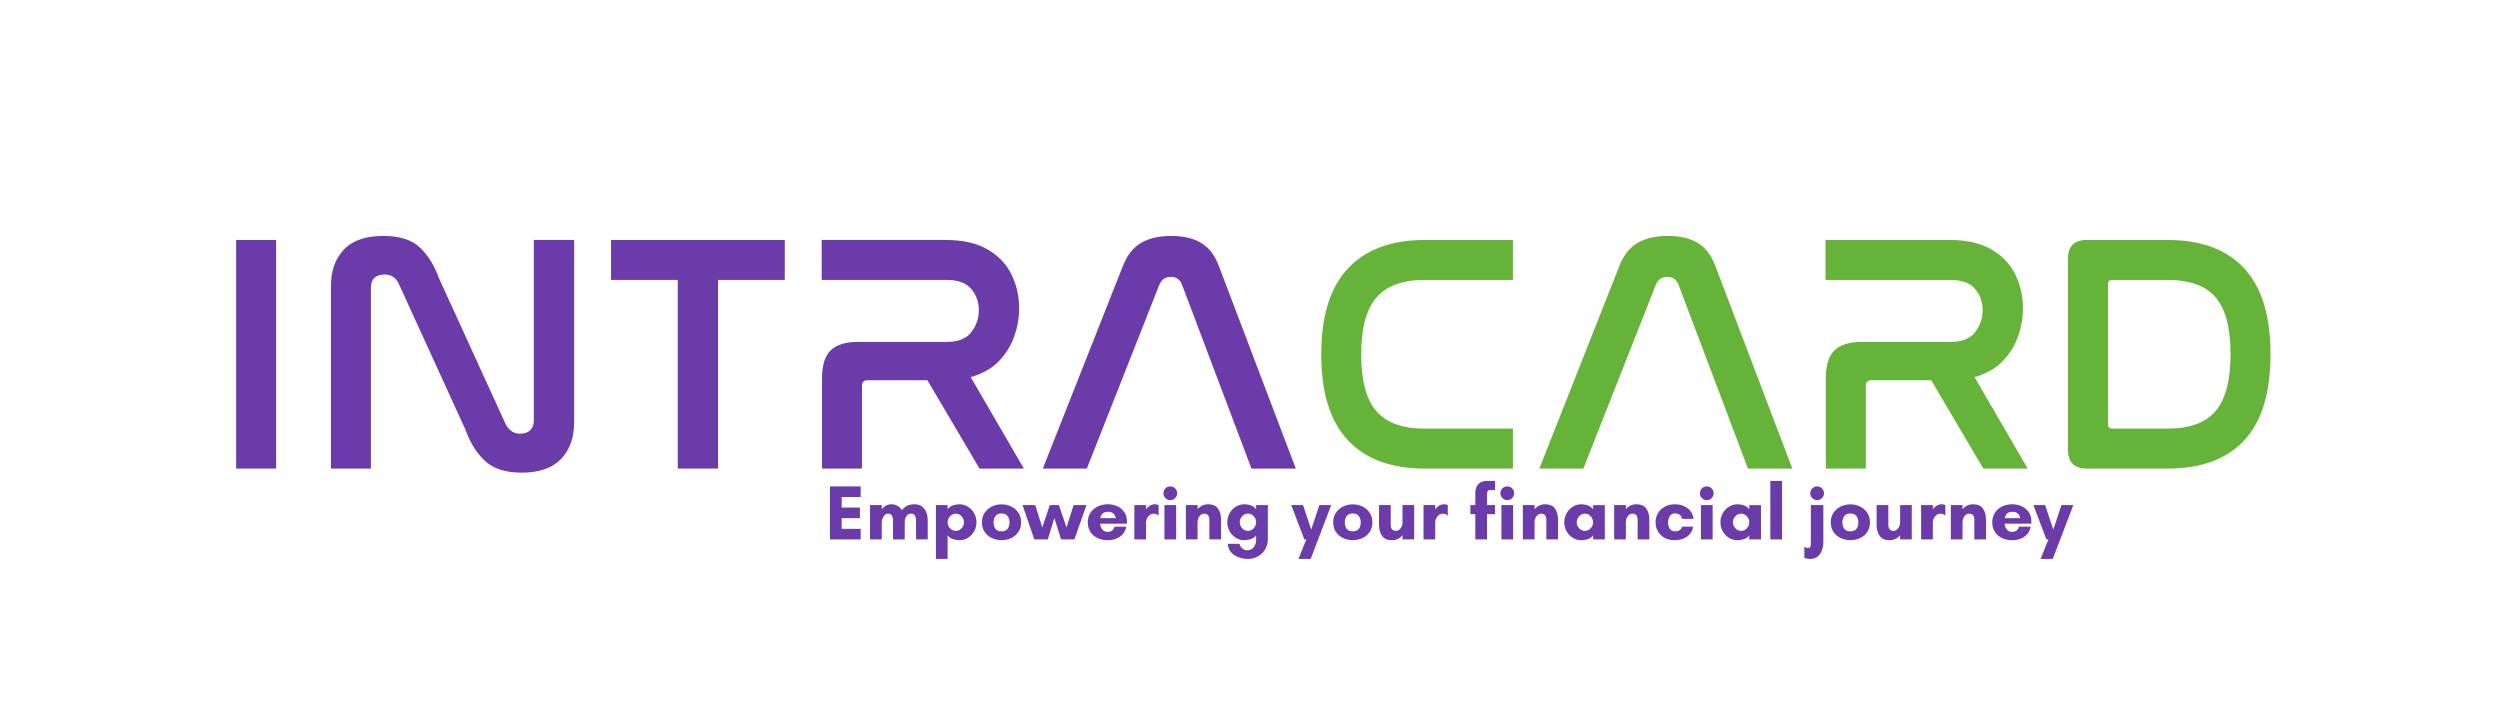 <svg xmlns="http://www.w3.org/2000/svg" xmlns:xlink="http://www.w3.org/1999/xlink" width="1495" zoomAndPan="magnify" viewBox="0 0 1121.25 321" height="428" preserveAspectRatio="xMidYMid meet" version="1.0"><defs><g/></defs><g fill="#6c3baa" fill-opacity="1"><g transform="translate(93.455, 210.155)"><g><path d="M 12.453 -102.531 L 30.375 -102.531 L 30.375 0 L 12.453 0 Z M 12.453 -102.531 "/></g></g></g><g fill="#6c3baa" fill-opacity="1"><g transform="translate(136.136, 210.155)"><g><path d="M 30.219 -81.109 L 30.219 0 L 12.297 0 L 12.297 -82.016 C 12.297 -88.703 14.219 -94.094 18.062 -98.188 C 21.914 -102.289 27.844 -104.344 35.844 -104.344 C 43.031 -104.344 48.445 -102.645 52.094 -99.25 C 55.738 -95.863 58.625 -91.234 60.75 -85.359 L 90.672 -19.891 C 91.285 -18.68 92.125 -17.672 93.188 -16.859 C 94.25 -16.047 95.586 -15.641 97.203 -15.641 C 99.129 -15.641 100.625 -16.172 101.688 -17.234 C 102.75 -18.297 103.281 -19.691 103.281 -21.422 L 103.281 -102.531 L 121.359 -102.531 L 121.359 -20.656 C 121.359 -13.875 119.41 -8.43 115.516 -4.328 C 111.617 -0.223 105.719 1.828 97.812 1.828 C 90.727 1.828 85.312 0.129 81.562 -3.266 C 77.812 -6.66 74.875 -11.289 72.75 -17.156 L 42.828 -82.625 C 41.516 -85.562 39.391 -87.031 36.453 -87.031 C 32.297 -87.031 30.219 -85.055 30.219 -81.109 Z M 30.219 -81.109 "/></g></g></g><g fill="#6c3baa" fill-opacity="1"><g transform="translate(269.648, 210.155)"><g><path d="M 4.406 -102.531 L 82.328 -102.531 L 82.328 -84.609 L 52.406 -84.609 L 52.406 0 L 34.328 0 L 34.328 -84.609 L 4.406 -84.609 Z M 4.406 -102.531 "/></g></g></g><g fill="#6c3baa" fill-opacity="1"><g transform="translate(356.377, 210.155)"><g><path d="M 12.156 -102.531 L 67.75 -102.531 C 75.438 -102.531 81.711 -101.109 86.578 -98.266 C 91.441 -95.43 95.008 -91.688 97.281 -87.031 C 99.562 -82.375 100.703 -77.312 100.703 -71.844 C 100.703 -67.594 99.969 -63.391 98.5 -59.234 C 97.031 -55.086 94.723 -51.391 91.578 -48.141 C 88.441 -44.898 84.242 -42.523 78.984 -41.016 L 102.828 0 L 82.938 0 L 59.547 -39.641 L 32.812 -39.641 C 31.082 -39.641 30.219 -38.781 30.219 -37.062 L 30.219 0 L 12.297 0 L 12.297 -40.562 C 12.297 -46.332 13.586 -50.484 16.172 -53.016 C 18.754 -55.547 22.832 -56.812 28.406 -56.812 L 68.344 -56.812 C 73.406 -56.812 77.051 -58.273 79.281 -61.203 C 81.508 -64.141 82.625 -67.43 82.625 -71.078 C 82.625 -74.723 81.484 -77.891 79.203 -80.578 C 76.93 -83.266 73.312 -84.609 68.344 -84.609 L 12.156 -84.609 Z M 12.156 -102.531 "/></g></g></g><g fill="#6c3baa" fill-opacity="1"><g transform="translate(464.827, 210.155)"><g><path d="M 55.141 -82.469 L 22.625 0 L 2.891 0 L 38.891 -91.141 C 40.805 -95.891 43.535 -99.273 47.078 -101.297 C 50.629 -103.328 55.086 -104.344 60.453 -104.344 C 65.816 -104.344 70.242 -103.328 73.734 -101.297 C 77.234 -99.273 79.895 -95.891 81.719 -91.141 L 116.344 0 L 96.453 0 L 65.312 -82.469 C 64.406 -84.801 62.734 -85.969 60.297 -85.969 C 57.867 -85.969 56.148 -84.801 55.141 -82.469 Z M 55.141 -82.469 "/></g></g></g><g fill="#65b338" fill-opacity="1"><g transform="translate(583.919, 210.155)"><g><path d="M 54.984 -102.531 L 94.625 -102.531 L 94.625 -84.609 L 54.984 -84.609 C 45.16 -84.609 37.969 -81.973 33.406 -76.703 C 28.852 -71.441 26.578 -62.938 26.578 -51.188 C 26.578 -39.539 28.828 -31.082 33.328 -25.812 C 37.836 -20.551 45.055 -17.922 54.984 -17.922 L 94.625 -17.922 L 94.625 0 L 54.984 0 C 39.992 0 28.523 -4.25 20.578 -12.75 C 12.629 -21.258 8.656 -34.07 8.656 -51.188 C 8.656 -68.406 12.656 -81.266 20.656 -89.766 C 28.656 -98.273 40.098 -102.531 54.984 -102.531 Z M 54.984 -102.531 "/></g></g></g><g fill="#65b338" fill-opacity="1"><g transform="translate(687.509, 210.155)"><g><path d="M 55.141 -82.469 L 22.625 0 L 2.891 0 L 38.891 -91.141 C 40.805 -95.891 43.535 -99.273 47.078 -101.297 C 50.629 -103.328 55.086 -104.344 60.453 -104.344 C 65.816 -104.344 70.242 -103.328 73.734 -101.297 C 77.234 -99.273 79.895 -95.891 81.719 -91.141 L 116.344 0 L 96.453 0 L 65.312 -82.469 C 64.406 -84.801 62.734 -85.969 60.297 -85.969 C 57.867 -85.969 56.148 -84.801 55.141 -82.469 Z M 55.141 -82.469 "/></g></g></g><g fill="#65b338" fill-opacity="1"><g transform="translate(806.591, 210.155)"><g><path d="M 12.156 -102.531 L 67.75 -102.531 C 75.438 -102.531 81.711 -101.109 86.578 -98.266 C 91.441 -95.43 95.008 -91.688 97.281 -87.031 C 99.562 -82.375 100.703 -77.312 100.703 -71.844 C 100.703 -67.594 99.969 -63.391 98.5 -59.234 C 97.031 -55.086 94.723 -51.391 91.578 -48.141 C 88.441 -44.898 84.242 -42.523 78.984 -41.016 L 102.828 0 L 82.938 0 L 59.547 -39.641 L 32.812 -39.641 C 31.082 -39.641 30.219 -38.781 30.219 -37.062 L 30.219 0 L 12.297 0 L 12.297 -40.562 C 12.297 -46.332 13.586 -50.484 16.172 -53.016 C 18.754 -55.547 22.832 -56.812 28.406 -56.812 L 68.344 -56.812 C 73.406 -56.812 77.051 -58.273 79.281 -61.203 C 81.508 -64.141 82.625 -67.43 82.625 -71.078 C 82.625 -74.723 81.484 -77.891 79.203 -80.578 C 76.93 -83.266 73.312 -84.609 68.344 -84.609 L 12.156 -84.609 Z M 12.156 -102.531 "/></g></g></g><g fill="#65b338" fill-opacity="1"><g transform="translate(915.041, 210.155)"><g><path d="M 20.953 -102.531 L 57.109 -102.531 C 72.098 -102.531 83.539 -98.301 91.438 -89.844 C 99.332 -81.383 103.281 -68.5 103.281 -51.188 C 103.281 -33.969 99.359 -21.129 91.516 -12.672 C 83.672 -4.223 72.203 0 57.109 0 L 20.953 0 C 15.285 0 12.453 -2.785 12.453 -8.359 L 12.453 -94.172 C 12.453 -99.742 15.285 -102.531 20.953 -102.531 Z M 30.375 -82.781 L 30.375 -19.75 C 30.375 -18.531 31.035 -17.922 32.359 -17.922 L 57.109 -17.922 C 67.035 -17.922 74.223 -20.551 78.672 -25.812 C 83.129 -31.082 85.359 -39.594 85.359 -51.344 C 85.359 -63.082 83.129 -71.562 78.672 -76.781 C 74.223 -82 67.035 -84.609 57.109 -84.609 L 32.359 -84.609 C 31.035 -84.609 30.375 -84 30.375 -82.781 Z M 30.375 -82.781 "/></g></g></g><g fill="#6c3baa" fill-opacity="1"><g transform="translate(370.142, 241.934)"><g><path d="M 15.875 -4.75 L 15.875 0 L 2.094 0 L 2.094 -23.781 L 15.875 -23.781 L 15.875 -19.016 L 7.344 -19.016 L 7.344 -14.297 L 15.531 -14.297 L 15.531 -9.547 L 7.344 -9.547 L 7.344 -4.75 Z M 15.875 -4.75 "/></g></g></g><g fill="#6c3baa" fill-opacity="1"><g transform="translate(388.116, 241.934)"><g><path d="M 17.656 -7.828 L 17.656 0 L 12.406 0 L 12.406 -8.531 C 12.406 -9.281 12.254 -9.969 11.953 -10.594 C 11.648 -11.227 11.055 -11.547 10.172 -11.547 C 9.586 -11.547 9.082 -11.328 8.656 -10.891 C 8.227 -10.461 7.898 -9.953 7.672 -9.359 C 7.453 -8.766 7.344 -8.207 7.344 -7.688 L 7.344 0 L 2.094 0 L 2.094 -15.422 L 7.344 -15.422 L 7.344 -13.531 C 7.875 -14.207 8.5 -14.75 9.219 -15.156 C 9.945 -15.562 10.742 -15.766 11.609 -15.766 C 12.586 -15.766 13.492 -15.551 14.328 -15.125 C 15.172 -14.695 15.863 -14.035 16.406 -13.141 C 17.145 -14.098 17.961 -14.773 18.859 -15.172 C 19.766 -15.566 20.82 -15.766 22.031 -15.766 C 23.383 -15.766 24.5 -15.438 25.375 -14.781 C 26.25 -14.133 26.898 -13.266 27.328 -12.172 C 27.754 -11.078 27.969 -9.863 27.969 -8.531 L 27.969 0 L 22.734 0 L 22.734 -8.531 C 22.734 -9.281 22.582 -9.969 22.281 -10.594 C 21.977 -11.227 21.379 -11.547 20.484 -11.547 C 19.816 -11.547 19.27 -11.359 18.844 -10.984 C 18.426 -10.609 18.125 -10.133 17.938 -9.562 C 17.75 -8.988 17.656 -8.41 17.656 -7.828 Z M 17.656 -7.828 "/></g></g></g><g fill="#6c3baa" fill-opacity="1"><g transform="translate(417.665, 241.934)"><g><path d="M 7.344 -7.688 C 7.344 -7.008 7.504 -6.379 7.828 -5.797 C 8.16 -5.223 8.598 -4.754 9.141 -4.391 C 9.691 -4.023 10.316 -3.844 11.016 -3.844 C 11.711 -3.844 12.332 -4.023 12.875 -4.391 C 13.426 -4.754 13.863 -5.223 14.188 -5.797 C 14.52 -6.379 14.688 -7.008 14.688 -7.688 C 14.688 -8.363 14.52 -8.992 14.188 -9.578 C 13.863 -10.16 13.426 -10.633 12.875 -11 C 12.332 -11.363 11.711 -11.547 11.016 -11.547 C 10.316 -11.547 9.691 -11.363 9.141 -11 C 8.598 -10.633 8.16 -10.16 7.828 -9.578 C 7.504 -8.992 7.344 -8.363 7.344 -7.688 Z M 7.344 8.75 L 2.094 8.75 L 2.094 -15.422 L 7.344 -15.422 L 7.344 -13.531 C 8.02 -14.375 8.816 -14.957 9.734 -15.281 C 10.66 -15.602 11.625 -15.766 12.625 -15.766 C 14.094 -15.766 15.398 -15.383 16.547 -14.625 C 17.703 -13.875 18.613 -12.883 19.281 -11.656 C 19.945 -10.438 20.281 -9.113 20.281 -7.688 C 20.281 -6.27 19.945 -4.945 19.281 -3.719 C 18.613 -2.5 17.703 -1.516 16.547 -0.766 C 15.398 -0.023 14.094 0.344 12.625 0.344 C 11.625 0.344 10.625 0.176 9.625 -0.156 C 8.633 -0.5 7.875 -1.066 7.344 -1.859 Z M 7.344 8.75 "/></g></g></g><g fill="#6c3baa" fill-opacity="1"><g transform="translate(439.17, 241.934)"><g><path d="M 10.031 -3.641 C 10.969 -3.641 11.691 -3.836 12.203 -4.234 C 12.711 -4.629 13.07 -5.133 13.281 -5.75 C 13.5 -6.363 13.609 -7 13.609 -7.656 C 13.609 -8.312 13.492 -8.941 13.266 -9.547 C 13.047 -10.148 12.68 -10.648 12.172 -11.047 C 11.66 -11.441 10.945 -11.641 10.031 -11.641 C 9.125 -11.641 8.406 -11.441 7.875 -11.047 C 7.352 -10.648 6.984 -10.148 6.766 -9.547 C 6.547 -8.941 6.438 -8.312 6.438 -7.656 C 6.438 -7 6.539 -6.363 6.75 -5.75 C 6.957 -5.133 7.32 -4.629 7.844 -4.234 C 8.375 -3.836 9.102 -3.641 10.031 -3.641 Z M 10.031 -15.734 C 11.645 -15.734 13.113 -15.395 14.438 -14.719 C 15.77 -14.039 16.832 -13.102 17.625 -11.906 C 18.414 -10.707 18.812 -9.301 18.812 -7.688 C 18.812 -6.062 18.422 -4.645 17.641 -3.438 C 16.859 -2.238 15.801 -1.312 14.469 -0.656 C 13.145 -0.008 11.664 0.312 10.031 0.312 C 8.406 0.312 6.922 -0.008 5.578 -0.656 C 4.234 -1.312 3.172 -2.238 2.391 -3.438 C 1.609 -4.645 1.219 -6.062 1.219 -7.688 C 1.219 -9.301 1.613 -10.707 2.406 -11.906 C 3.207 -13.102 4.273 -14.039 5.609 -14.719 C 6.953 -15.395 8.426 -15.734 10.031 -15.734 Z M 10.031 -15.734 "/></g></g></g><g fill="#6c3baa" fill-opacity="1"><g transform="translate(459.207, 241.934)"><g><path d="M 28.078 -15.422 L 22.656 0 L 16.688 0 L 13.672 -9.609 L 10.703 0 L 4.688 0 L -0.625 -15.422 L 5.109 -15.422 L 8.25 -5.344 L 11.641 -15.422 L 15.703 -15.422 L 19.125 -5.344 L 22.312 -15.422 Z M 28.078 -15.422 "/></g></g></g><g fill="#6c3baa" fill-opacity="1"><g transform="translate(486.658, 241.934)"><g><path d="M 6.859 -9.547 L 13.75 -9.547 C 13.75 -9.547 13.719 -9.691 13.656 -9.984 C 13.594 -10.273 13.453 -10.609 13.234 -10.984 C 13.016 -11.359 12.672 -11.688 12.203 -11.969 C 11.734 -12.258 11.102 -12.406 10.312 -12.406 C 9.5 -12.406 8.859 -12.258 8.391 -11.969 C 7.922 -11.688 7.578 -11.359 7.359 -10.984 C 7.141 -10.609 7 -10.273 6.938 -9.984 C 6.883 -9.691 6.859 -9.547 6.859 -9.547 Z M 18.781 -8.047 C 18.781 -7.879 18.773 -7.711 18.766 -7.547 C 18.754 -7.391 18.75 -7.227 18.75 -7.062 L 6.781 -7.062 C 6.781 -6.477 6.914 -5.898 7.188 -5.328 C 7.457 -4.754 7.844 -4.285 8.344 -3.922 C 8.844 -3.566 9.43 -3.391 10.109 -3.391 C 11.035 -3.391 11.766 -3.641 12.297 -4.141 C 12.836 -4.641 13.117 -5.172 13.141 -5.734 L 18.5 -5.734 C 18.051 -3.703 17.066 -2.18 15.547 -1.172 C 14.035 -0.16 12.254 0.344 10.203 0.344 C 8.43 0.344 6.867 0.016 5.516 -0.641 C 4.172 -1.305 3.117 -2.238 2.359 -3.438 C 1.598 -4.645 1.219 -6.062 1.219 -7.688 C 1.219 -9.301 1.609 -10.711 2.391 -11.922 C 3.172 -13.141 4.238 -14.082 5.594 -14.75 C 6.945 -15.426 8.484 -15.766 10.203 -15.766 C 11.766 -15.766 13.191 -15.461 14.484 -14.859 C 15.785 -14.254 16.828 -13.379 17.609 -12.234 C 18.391 -11.098 18.781 -9.703 18.781 -8.047 Z M 18.781 -8.047 "/></g></g></g><g fill="#6c3baa" fill-opacity="1"><g transform="translate(506.66, 241.934)"><g><path d="M 10.812 -11.547 C 10.156 -11.547 9.562 -11.352 9.031 -10.969 C 8.508 -10.582 8.098 -10.098 7.797 -9.516 C 7.492 -8.93 7.344 -8.32 7.344 -7.688 L 7.344 0 L 2.094 0 L 2.094 -15.422 L 7.344 -15.422 L 7.344 -13.531 C 7.738 -14.113 8.273 -14.629 8.953 -15.078 C 9.629 -15.535 10.445 -15.766 11.406 -15.766 C 11.633 -15.766 11.898 -15.734 12.203 -15.672 C 12.504 -15.617 12.758 -15.535 12.969 -15.422 L 12.969 -10.672 L 12.906 -10.672 C 12.645 -10.992 12.328 -11.219 11.953 -11.344 C 11.586 -11.477 11.207 -11.547 10.812 -11.547 Z M 10.812 -11.547 "/></g></g></g><g fill="#6c3baa" fill-opacity="1"><g transform="translate(519.983, 241.934)"><g><path d="M 1.812 -20.703 C 1.812 -21.566 2.109 -22.297 2.703 -22.891 C 3.305 -23.484 4.035 -23.781 4.891 -23.781 C 5.734 -23.781 6.457 -23.484 7.062 -22.891 C 7.664 -22.297 7.969 -21.566 7.969 -20.703 C 7.969 -19.859 7.664 -19.133 7.062 -18.531 C 6.457 -17.926 5.734 -17.625 4.891 -17.625 C 4.035 -17.625 3.305 -17.926 2.703 -18.531 C 2.109 -19.133 1.812 -19.859 1.812 -20.703 Z M 7.516 0 L 2.266 0 L 2.266 -15.422 L 7.516 -15.422 Z M 7.516 0 "/></g></g></g><g fill="#6c3baa" fill-opacity="1"><g transform="translate(529.774, 241.934)"><g><path d="M 17.875 -8.75 L 17.875 0 L 12.625 0 L 12.625 -8.75 C 12.625 -9.656 12.438 -10.348 12.062 -10.828 C 11.688 -11.305 11.094 -11.547 10.281 -11.547 C 9.469 -11.547 8.773 -11.164 8.203 -10.406 C 7.629 -9.645 7.344 -8.738 7.344 -7.688 L 7.344 0 L 2.094 0 L 2.094 -15.422 L 7.344 -15.422 L 7.344 -13.531 C 7.875 -14.207 8.539 -14.75 9.344 -15.156 C 10.156 -15.562 11.062 -15.766 12.062 -15.766 C 14.133 -15.766 15.617 -15.117 16.516 -13.828 C 17.422 -12.535 17.875 -10.844 17.875 -8.75 Z M 17.875 -8.75 "/></g></g></g><g fill="#6c3baa" fill-opacity="1"><g transform="translate(549.217, 241.934)"><g><path d="M 10.484 -3.844 C 11.191 -3.844 11.816 -4.023 12.359 -4.391 C 12.91 -4.754 13.348 -5.234 13.672 -5.828 C 13.992 -6.422 14.156 -7.055 14.156 -7.734 C 14.156 -8.41 13.992 -9.035 13.672 -9.609 C 13.348 -10.191 12.91 -10.664 12.359 -11.031 C 11.816 -11.395 11.191 -11.578 10.484 -11.578 C 9.785 -11.578 9.16 -11.395 8.609 -11.031 C 8.066 -10.664 7.629 -10.191 7.297 -9.609 C 6.973 -9.035 6.812 -8.41 6.812 -7.734 C 6.812 -7.055 6.973 -6.422 7.297 -5.828 C 7.629 -5.234 8.066 -4.754 8.609 -4.391 C 9.16 -4.023 9.785 -3.844 10.484 -3.844 Z M 14.156 -13.531 L 14.156 -15.422 L 19.406 -15.422 L 19.406 -0.031 C 19.406 1.645 19.004 3.145 18.203 4.469 C 17.398 5.801 16.32 6.848 14.969 7.609 C 13.613 8.367 12.117 8.75 10.484 8.75 C 9.441 8.75 8.398 8.613 7.359 8.344 C 6.328 8.07 5.375 7.66 4.5 7.109 C 3.625 6.566 2.914 5.863 2.375 5 C 1.844 4.133 1.539 3.117 1.469 1.953 L 6.719 1.953 C 6.906 2.867 7.32 3.582 7.969 4.094 C 8.625 4.602 9.367 4.859 10.203 4.859 C 10.973 4.859 11.656 4.656 12.25 4.25 C 12.844 3.844 13.305 3.305 13.641 2.641 C 13.984 1.973 14.156 1.281 14.156 0.562 L 14.156 -1.891 C 13.645 -1.098 12.879 -0.523 11.859 -0.172 C 10.848 0.172 9.852 0.344 8.875 0.344 C 7.438 0.344 6.133 -0.031 4.969 -0.781 C 3.801 -1.539 2.883 -2.531 2.219 -3.75 C 1.551 -4.977 1.219 -6.305 1.219 -7.734 C 1.219 -9.148 1.551 -10.469 2.219 -11.688 C 2.883 -12.914 3.801 -13.898 4.969 -14.641 C 6.133 -15.391 7.438 -15.766 8.875 -15.766 C 9.852 -15.766 10.789 -15.613 11.688 -15.312 C 12.594 -15.008 13.414 -14.414 14.156 -13.531 Z M 14.156 -13.531 "/></g></g></g><g fill="#6c3baa" fill-opacity="1"><g transform="translate(570.723, 241.934)"><g/></g></g><g fill="#6c3baa" fill-opacity="1"><g transform="translate(579.465, 241.934)"><g><path d="M 8.359 8.75 L 2.906 8.75 L 6.406 0 L 5.531 0 L -0.344 -15.422 L 4.938 -15.422 L 8.609 -4.406 L 12.281 -15.422 L 17.594 -15.422 L 11.719 0 Z M 8.359 8.75 "/></g></g></g><g fill="#6c3baa" fill-opacity="1"><g transform="translate(596.704, 241.934)"><g><path d="M 10.031 -3.641 C 10.969 -3.641 11.691 -3.836 12.203 -4.234 C 12.711 -4.629 13.07 -5.133 13.281 -5.75 C 13.5 -6.363 13.609 -7 13.609 -7.656 C 13.609 -8.312 13.492 -8.941 13.266 -9.547 C 13.047 -10.148 12.68 -10.648 12.172 -11.047 C 11.66 -11.441 10.945 -11.641 10.031 -11.641 C 9.125 -11.641 8.406 -11.441 7.875 -11.047 C 7.352 -10.648 6.984 -10.148 6.766 -9.547 C 6.547 -8.941 6.438 -8.312 6.438 -7.656 C 6.438 -7 6.539 -6.363 6.75 -5.75 C 6.957 -5.133 7.32 -4.629 7.844 -4.234 C 8.375 -3.836 9.102 -3.641 10.031 -3.641 Z M 10.031 -15.734 C 11.645 -15.734 13.113 -15.395 14.438 -14.719 C 15.77 -14.039 16.832 -13.102 17.625 -11.906 C 18.414 -10.707 18.812 -9.301 18.812 -7.688 C 18.812 -6.062 18.422 -4.645 17.641 -3.438 C 16.859 -2.238 15.801 -1.312 14.469 -0.656 C 13.145 -0.008 11.664 0.312 10.031 0.312 C 8.406 0.312 6.922 -0.008 5.578 -0.656 C 4.234 -1.312 3.172 -2.238 2.391 -3.438 C 1.609 -4.645 1.219 -6.062 1.219 -7.688 C 1.219 -9.301 1.613 -10.707 2.406 -11.906 C 3.207 -13.102 4.273 -14.039 5.609 -14.719 C 6.953 -15.395 8.426 -15.734 10.031 -15.734 Z M 10.031 -15.734 "/></g></g></g><g fill="#6c3baa" fill-opacity="1"><g transform="translate(616.741, 241.934)"><g><path d="M 1.75 -6.641 L 1.75 -15.422 L 7 -15.422 L 7 -6.641 C 7 -5.754 7.18 -5.066 7.547 -4.578 C 7.922 -4.086 8.52 -3.844 9.344 -3.844 C 10.156 -3.844 10.848 -4.227 11.422 -5 C 11.992 -5.77 12.281 -6.664 12.281 -7.688 L 12.281 -15.422 L 17.516 -15.422 L 17.516 0 L 12.281 0 L 12.281 -1.891 C 11.758 -1.234 11.098 -0.695 10.297 -0.281 C 9.492 0.133 8.578 0.344 7.547 0.344 C 5.492 0.344 4.016 -0.301 3.109 -1.594 C 2.203 -2.883 1.75 -4.566 1.75 -6.641 Z M 1.75 -6.641 "/></g></g></g><g fill="#6c3baa" fill-opacity="1"><g transform="translate(636.359, 241.934)"><g><path d="M 10.812 -11.547 C 10.156 -11.547 9.562 -11.352 9.031 -10.969 C 8.508 -10.582 8.098 -10.098 7.797 -9.516 C 7.492 -8.93 7.344 -8.32 7.344 -7.688 L 7.344 0 L 2.094 0 L 2.094 -15.422 L 7.344 -15.422 L 7.344 -13.531 C 7.738 -14.113 8.273 -14.629 8.953 -15.078 C 9.629 -15.535 10.445 -15.766 11.406 -15.766 C 11.633 -15.766 11.898 -15.734 12.203 -15.672 C 12.504 -15.617 12.758 -15.535 12.969 -15.422 L 12.969 -10.672 L 12.906 -10.672 C 12.645 -10.992 12.328 -11.219 11.953 -11.344 C 11.586 -11.477 11.207 -11.547 10.812 -11.547 Z M 10.812 -11.547 "/></g></g></g><g fill="#6c3baa" fill-opacity="1"><g transform="translate(649.682, 241.934)"><g/></g></g><g fill="#6c3baa" fill-opacity="1"><g transform="translate(658.424, 241.934)"><g><path d="M 8.219 -26.234 L 12.094 -26.234 L 12.094 -22.141 L 9.859 -22.141 C 9.328 -22.141 8.969 -21.973 8.781 -21.641 C 8.594 -21.316 8.5 -20.781 8.5 -20.031 L 8.5 -15.422 L 12.094 -15.422 L 12.094 -11.359 L 8.5 -11.359 L 8.5 0 L 3.25 0 L 3.25 -11.359 L 1.047 -11.359 L 1.047 -15.422 L 3.25 -15.422 L 3.25 -20.672 C 3.25 -22.578 3.727 -23.977 4.688 -24.875 C 5.645 -25.781 6.82 -26.234 8.219 -26.234 Z M 8.219 -26.234 "/></g></g></g><g fill="#6c3baa" fill-opacity="1"><g transform="translate(671.118, 241.934)"><g><path d="M 1.812 -20.703 C 1.812 -21.566 2.109 -22.297 2.703 -22.891 C 3.305 -23.484 4.035 -23.781 4.891 -23.781 C 5.734 -23.781 6.457 -23.484 7.062 -22.891 C 7.664 -22.297 7.969 -21.566 7.969 -20.703 C 7.969 -19.859 7.664 -19.133 7.062 -18.531 C 6.457 -17.926 5.734 -17.625 4.891 -17.625 C 4.035 -17.625 3.305 -17.926 2.703 -18.531 C 2.109 -19.133 1.812 -19.859 1.812 -20.703 Z M 7.516 0 L 2.266 0 L 2.266 -15.422 L 7.516 -15.422 Z M 7.516 0 "/></g></g></g><g fill="#6c3baa" fill-opacity="1"><g transform="translate(680.909, 241.934)"><g><path d="M 17.875 -8.75 L 17.875 0 L 12.625 0 L 12.625 -8.75 C 12.625 -9.656 12.438 -10.348 12.062 -10.828 C 11.688 -11.305 11.094 -11.547 10.281 -11.547 C 9.469 -11.547 8.773 -11.164 8.203 -10.406 C 7.629 -9.645 7.344 -8.738 7.344 -7.688 L 7.344 0 L 2.094 0 L 2.094 -15.422 L 7.344 -15.422 L 7.344 -13.531 C 7.875 -14.207 8.539 -14.75 9.344 -15.156 C 10.156 -15.562 11.062 -15.766 12.062 -15.766 C 14.133 -15.766 15.617 -15.117 16.516 -13.828 C 17.422 -12.535 17.875 -10.844 17.875 -8.75 Z M 17.875 -8.75 "/></g></g></g><g fill="#6c3baa" fill-opacity="1"><g transform="translate(700.352, 241.934)"><g><path d="M 14.156 -7.688 C 14.156 -8.363 13.992 -8.992 13.672 -9.578 C 13.348 -10.16 12.91 -10.633 12.359 -11 C 11.816 -11.363 11.191 -11.547 10.484 -11.547 C 9.785 -11.547 9.16 -11.363 8.609 -11 C 8.066 -10.633 7.629 -10.16 7.297 -9.578 C 6.973 -8.992 6.812 -8.363 6.812 -7.688 C 6.812 -7.008 6.973 -6.379 7.297 -5.797 C 7.629 -5.223 8.066 -4.754 8.609 -4.391 C 9.16 -4.023 9.785 -3.844 10.484 -3.844 C 11.191 -3.844 11.816 -4.023 12.359 -4.391 C 12.91 -4.754 13.348 -5.223 13.672 -5.797 C 13.992 -6.379 14.156 -7.008 14.156 -7.688 Z M 19.406 -15.391 L 19.406 0 L 14.156 0 L 14.156 -1.859 C 13.645 -1.066 12.879 -0.5 11.859 -0.156 C 10.848 0.176 9.852 0.344 8.875 0.344 C 7.438 0.344 6.133 -0.023 4.969 -0.766 C 3.801 -1.516 2.883 -2.5 2.219 -3.719 C 1.551 -4.945 1.219 -6.27 1.219 -7.688 C 1.219 -9.113 1.551 -10.438 2.219 -11.656 C 2.883 -12.883 3.801 -13.875 4.969 -14.625 C 6.133 -15.383 7.438 -15.766 8.875 -15.766 C 9.852 -15.766 10.805 -15.602 11.734 -15.281 C 12.672 -14.957 13.477 -14.375 14.156 -13.531 L 14.156 -15.391 Z M 19.406 -15.391 "/></g></g></g><g fill="#6c3baa" fill-opacity="1"><g transform="translate(721.857, 241.934)"><g><path d="M 17.875 -8.75 L 17.875 0 L 12.625 0 L 12.625 -8.75 C 12.625 -9.656 12.438 -10.348 12.062 -10.828 C 11.688 -11.305 11.094 -11.547 10.281 -11.547 C 9.469 -11.547 8.773 -11.164 8.203 -10.406 C 7.629 -9.645 7.344 -8.738 7.344 -7.688 L 7.344 0 L 2.094 0 L 2.094 -15.422 L 7.344 -15.422 L 7.344 -13.531 C 7.875 -14.207 8.539 -14.75 9.344 -15.156 C 10.156 -15.562 11.062 -15.766 12.062 -15.766 C 14.133 -15.766 15.617 -15.117 16.516 -13.828 C 17.422 -12.535 17.875 -10.844 17.875 -8.75 Z M 17.875 -8.75 "/></g></g></g><g fill="#6c3baa" fill-opacity="1"><g transform="translate(741.3, 241.934)"><g><path d="M 9.969 -11.672 C 9.176 -11.672 8.551 -11.457 8.094 -11.031 C 7.633 -10.602 7.305 -10.078 7.109 -9.453 C 6.91 -8.836 6.812 -8.238 6.812 -7.656 C 6.812 -7.07 6.906 -6.461 7.094 -5.828 C 7.281 -5.203 7.602 -4.68 8.062 -4.266 C 8.52 -3.848 9.156 -3.641 9.969 -3.641 C 10.781 -3.641 11.469 -3.812 12.031 -4.156 C 12.594 -4.508 12.922 -5.035 13.016 -5.734 L 18.109 -5.734 C 17.953 -4.586 17.508 -3.555 16.781 -2.641 C 16.062 -1.723 15.109 -0.992 13.922 -0.453 C 12.734 0.078 11.359 0.344 9.797 0.344 C 8.023 0.344 6.492 -0.02 5.203 -0.75 C 3.922 -1.488 2.938 -2.461 2.25 -3.672 C 1.562 -4.879 1.219 -6.219 1.219 -7.688 C 1.219 -9.156 1.57 -10.5 2.281 -11.719 C 3 -12.945 4.004 -13.926 5.297 -14.656 C 6.586 -15.395 8.086 -15.766 9.797 -15.766 C 11.473 -15.766 12.922 -15.469 14.141 -14.875 C 15.367 -14.281 16.336 -13.488 17.047 -12.5 C 17.754 -11.508 18.145 -10.422 18.219 -9.234 L 13.016 -9.234 C 12.984 -9.973 12.691 -10.562 12.141 -11 C 11.598 -11.445 10.875 -11.672 9.969 -11.672 Z M 9.969 -11.672 "/></g></g></g><g fill="#6c3baa" fill-opacity="1"><g transform="translate(760.603, 241.934)"><g><path d="M 1.812 -20.703 C 1.812 -21.566 2.109 -22.297 2.703 -22.891 C 3.305 -23.484 4.035 -23.781 4.891 -23.781 C 5.734 -23.781 6.457 -23.484 7.062 -22.891 C 7.664 -22.297 7.969 -21.566 7.969 -20.703 C 7.969 -19.859 7.664 -19.133 7.062 -18.531 C 6.457 -17.926 5.734 -17.625 4.891 -17.625 C 4.035 -17.625 3.305 -17.926 2.703 -18.531 C 2.109 -19.133 1.812 -19.859 1.812 -20.703 Z M 7.516 0 L 2.266 0 L 2.266 -15.422 L 7.516 -15.422 Z M 7.516 0 "/></g></g></g><g fill="#6c3baa" fill-opacity="1"><g transform="translate(770.394, 241.934)"><g><path d="M 14.156 -7.688 C 14.156 -8.363 13.992 -8.992 13.672 -9.578 C 13.348 -10.16 12.91 -10.633 12.359 -11 C 11.816 -11.363 11.191 -11.547 10.484 -11.547 C 9.785 -11.547 9.16 -11.363 8.609 -11 C 8.066 -10.633 7.629 -10.16 7.297 -9.578 C 6.973 -8.992 6.812 -8.363 6.812 -7.688 C 6.812 -7.008 6.973 -6.379 7.297 -5.797 C 7.629 -5.223 8.066 -4.754 8.609 -4.391 C 9.16 -4.023 9.785 -3.844 10.484 -3.844 C 11.191 -3.844 11.816 -4.023 12.359 -4.391 C 12.91 -4.754 13.348 -5.223 13.672 -5.797 C 13.992 -6.379 14.156 -7.008 14.156 -7.688 Z M 19.406 -15.391 L 19.406 0 L 14.156 0 L 14.156 -1.859 C 13.645 -1.066 12.879 -0.5 11.859 -0.156 C 10.848 0.176 9.852 0.344 8.875 0.344 C 7.438 0.344 6.133 -0.023 4.969 -0.766 C 3.801 -1.516 2.883 -2.5 2.219 -3.719 C 1.551 -4.945 1.219 -6.27 1.219 -7.688 C 1.219 -9.113 1.551 -10.438 2.219 -11.656 C 2.883 -12.883 3.801 -13.875 4.969 -14.625 C 6.133 -15.383 7.438 -15.766 8.875 -15.766 C 9.852 -15.766 10.805 -15.602 11.734 -15.281 C 12.672 -14.957 13.477 -14.375 14.156 -13.531 L 14.156 -15.391 Z M 19.406 -15.391 "/></g></g></g><g fill="#6c3baa" fill-opacity="1"><g transform="translate(791.9, 241.934)"><g><path d="M 7.344 0 L 2.094 0 L 2.094 -26.234 L 7.344 -26.234 Z M 7.344 0 "/></g></g></g><g fill="#6c3baa" fill-opacity="1"><g transform="translate(801.341, 241.934)"><g/></g></g><g fill="#6c3baa" fill-opacity="1"><g transform="translate(810.083, 241.934)"><g><path d="M -0.844 8.328 L -0.844 3.281 C -0.844 3.281 -0.676 3.375 -0.344 3.562 C -0.02 3.75 0.336 3.844 0.734 3.844 C 1.242 3.844 1.594 3.695 1.781 3.406 C 1.969 3.113 2.066 2.742 2.078 2.297 C 2.086 1.859 2.094 1.43 2.094 1.016 L 2.094 -15.422 L 7.688 -15.422 L 7.688 1.156 C 7.688 2.414 7.484 3.629 7.078 4.797 C 6.672 5.961 6.031 6.91 5.156 7.641 C 4.281 8.379 3.117 8.75 1.672 8.75 C 0.836 8.75 0 8.609 -0.844 8.328 Z M 1.812 -20.703 C 1.812 -21.566 2.113 -22.297 2.719 -22.891 C 3.332 -23.484 4.055 -23.781 4.891 -23.781 C 5.734 -23.781 6.457 -23.484 7.062 -22.891 C 7.664 -22.297 7.969 -21.566 7.969 -20.703 C 7.969 -19.859 7.664 -19.133 7.062 -18.531 C 6.457 -17.926 5.734 -17.625 4.891 -17.625 C 4.055 -17.625 3.332 -17.926 2.719 -18.531 C 2.113 -19.133 1.812 -19.859 1.812 -20.703 Z M 1.812 -20.703 "/></g></g></g><g fill="#6c3baa" fill-opacity="1"><g transform="translate(819.875, 241.934)"><g><path d="M 10.031 -3.641 C 10.969 -3.641 11.691 -3.836 12.203 -4.234 C 12.711 -4.629 13.07 -5.133 13.281 -5.75 C 13.5 -6.363 13.609 -7 13.609 -7.656 C 13.609 -8.312 13.492 -8.941 13.266 -9.547 C 13.047 -10.148 12.68 -10.648 12.172 -11.047 C 11.66 -11.441 10.945 -11.641 10.031 -11.641 C 9.125 -11.641 8.406 -11.441 7.875 -11.047 C 7.352 -10.648 6.984 -10.148 6.766 -9.547 C 6.547 -8.941 6.438 -8.312 6.438 -7.656 C 6.438 -7 6.539 -6.363 6.75 -5.75 C 6.957 -5.133 7.32 -4.629 7.844 -4.234 C 8.375 -3.836 9.102 -3.641 10.031 -3.641 Z M 10.031 -15.734 C 11.645 -15.734 13.113 -15.395 14.438 -14.719 C 15.77 -14.039 16.832 -13.102 17.625 -11.906 C 18.414 -10.707 18.812 -9.301 18.812 -7.688 C 18.812 -6.062 18.422 -4.645 17.641 -3.438 C 16.859 -2.238 15.801 -1.312 14.469 -0.656 C 13.145 -0.008 11.664 0.312 10.031 0.312 C 8.406 0.312 6.922 -0.008 5.578 -0.656 C 4.234 -1.312 3.172 -2.238 2.391 -3.438 C 1.609 -4.645 1.219 -6.062 1.219 -7.688 C 1.219 -9.301 1.613 -10.707 2.406 -11.906 C 3.207 -13.102 4.273 -14.039 5.609 -14.719 C 6.953 -15.395 8.426 -15.734 10.031 -15.734 Z M 10.031 -15.734 "/></g></g></g><g fill="#6c3baa" fill-opacity="1"><g transform="translate(839.912, 241.934)"><g><path d="M 1.75 -6.641 L 1.75 -15.422 L 7 -15.422 L 7 -6.641 C 7 -5.754 7.18 -5.066 7.547 -4.578 C 7.922 -4.086 8.52 -3.844 9.344 -3.844 C 10.156 -3.844 10.848 -4.227 11.422 -5 C 11.992 -5.77 12.281 -6.664 12.281 -7.688 L 12.281 -15.422 L 17.516 -15.422 L 17.516 0 L 12.281 0 L 12.281 -1.891 C 11.758 -1.234 11.098 -0.695 10.297 -0.281 C 9.492 0.133 8.578 0.344 7.547 0.344 C 5.492 0.344 4.016 -0.301 3.109 -1.594 C 2.203 -2.883 1.75 -4.566 1.75 -6.641 Z M 1.75 -6.641 "/></g></g></g><g fill="#6c3baa" fill-opacity="1"><g transform="translate(859.529, 241.934)"><g><path d="M 10.812 -11.547 C 10.156 -11.547 9.562 -11.352 9.031 -10.969 C 8.508 -10.582 8.098 -10.098 7.797 -9.516 C 7.492 -8.93 7.344 -8.32 7.344 -7.688 L 7.344 0 L 2.094 0 L 2.094 -15.422 L 7.344 -15.422 L 7.344 -13.531 C 7.738 -14.113 8.273 -14.629 8.953 -15.078 C 9.629 -15.535 10.445 -15.766 11.406 -15.766 C 11.633 -15.766 11.898 -15.734 12.203 -15.672 C 12.504 -15.617 12.758 -15.535 12.969 -15.422 L 12.969 -10.672 L 12.906 -10.672 C 12.645 -10.992 12.328 -11.219 11.953 -11.344 C 11.586 -11.477 11.207 -11.547 10.812 -11.547 Z M 10.812 -11.547 "/></g></g></g><g fill="#6c3baa" fill-opacity="1"><g transform="translate(872.852, 241.934)"><g><path d="M 17.875 -8.75 L 17.875 0 L 12.625 0 L 12.625 -8.75 C 12.625 -9.656 12.438 -10.348 12.062 -10.828 C 11.688 -11.305 11.094 -11.547 10.281 -11.547 C 9.469 -11.547 8.773 -11.164 8.203 -10.406 C 7.629 -9.645 7.344 -8.738 7.344 -7.688 L 7.344 0 L 2.094 0 L 2.094 -15.422 L 7.344 -15.422 L 7.344 -13.531 C 7.875 -14.207 8.539 -14.75 9.344 -15.156 C 10.156 -15.562 11.062 -15.766 12.062 -15.766 C 14.133 -15.766 15.617 -15.117 16.516 -13.828 C 17.422 -12.535 17.875 -10.844 17.875 -8.75 Z M 17.875 -8.75 "/></g></g></g><g fill="#6c3baa" fill-opacity="1"><g transform="translate(892.295, 241.934)"><g><path d="M 6.859 -9.547 L 13.75 -9.547 C 13.75 -9.547 13.719 -9.691 13.656 -9.984 C 13.594 -10.273 13.453 -10.609 13.234 -10.984 C 13.016 -11.359 12.672 -11.688 12.203 -11.969 C 11.734 -12.258 11.102 -12.406 10.312 -12.406 C 9.5 -12.406 8.859 -12.258 8.391 -11.969 C 7.922 -11.688 7.578 -11.359 7.359 -10.984 C 7.141 -10.609 7 -10.273 6.938 -9.984 C 6.883 -9.691 6.859 -9.547 6.859 -9.547 Z M 18.781 -8.047 C 18.781 -7.879 18.773 -7.711 18.766 -7.547 C 18.754 -7.391 18.75 -7.227 18.75 -7.062 L 6.781 -7.062 C 6.781 -6.477 6.914 -5.898 7.188 -5.328 C 7.457 -4.754 7.844 -4.285 8.344 -3.922 C 8.844 -3.566 9.43 -3.391 10.109 -3.391 C 11.035 -3.391 11.766 -3.641 12.297 -4.141 C 12.836 -4.641 13.117 -5.172 13.141 -5.734 L 18.5 -5.734 C 18.051 -3.703 17.066 -2.18 15.547 -1.172 C 14.035 -0.16 12.254 0.344 10.203 0.344 C 8.43 0.344 6.867 0.016 5.516 -0.641 C 4.172 -1.305 3.117 -2.238 2.359 -3.438 C 1.598 -4.645 1.219 -6.062 1.219 -7.688 C 1.219 -9.301 1.609 -10.711 2.391 -11.922 C 3.172 -13.141 4.238 -14.082 5.594 -14.75 C 6.945 -15.426 8.484 -15.766 10.203 -15.766 C 11.766 -15.766 13.191 -15.461 14.484 -14.859 C 15.785 -14.254 16.828 -13.379 17.609 -12.234 C 18.391 -11.098 18.781 -9.703 18.781 -8.047 Z M 18.781 -8.047 "/></g></g></g><g fill="#6c3baa" fill-opacity="1"><g transform="translate(912.297, 241.934)"><g><path d="M 8.359 8.75 L 2.906 8.75 L 6.406 0 L 5.531 0 L -0.344 -15.422 L 4.938 -15.422 L 8.609 -4.406 L 12.281 -15.422 L 17.594 -15.422 L 11.719 0 Z M 8.359 8.75 "/></g></g></g></svg>